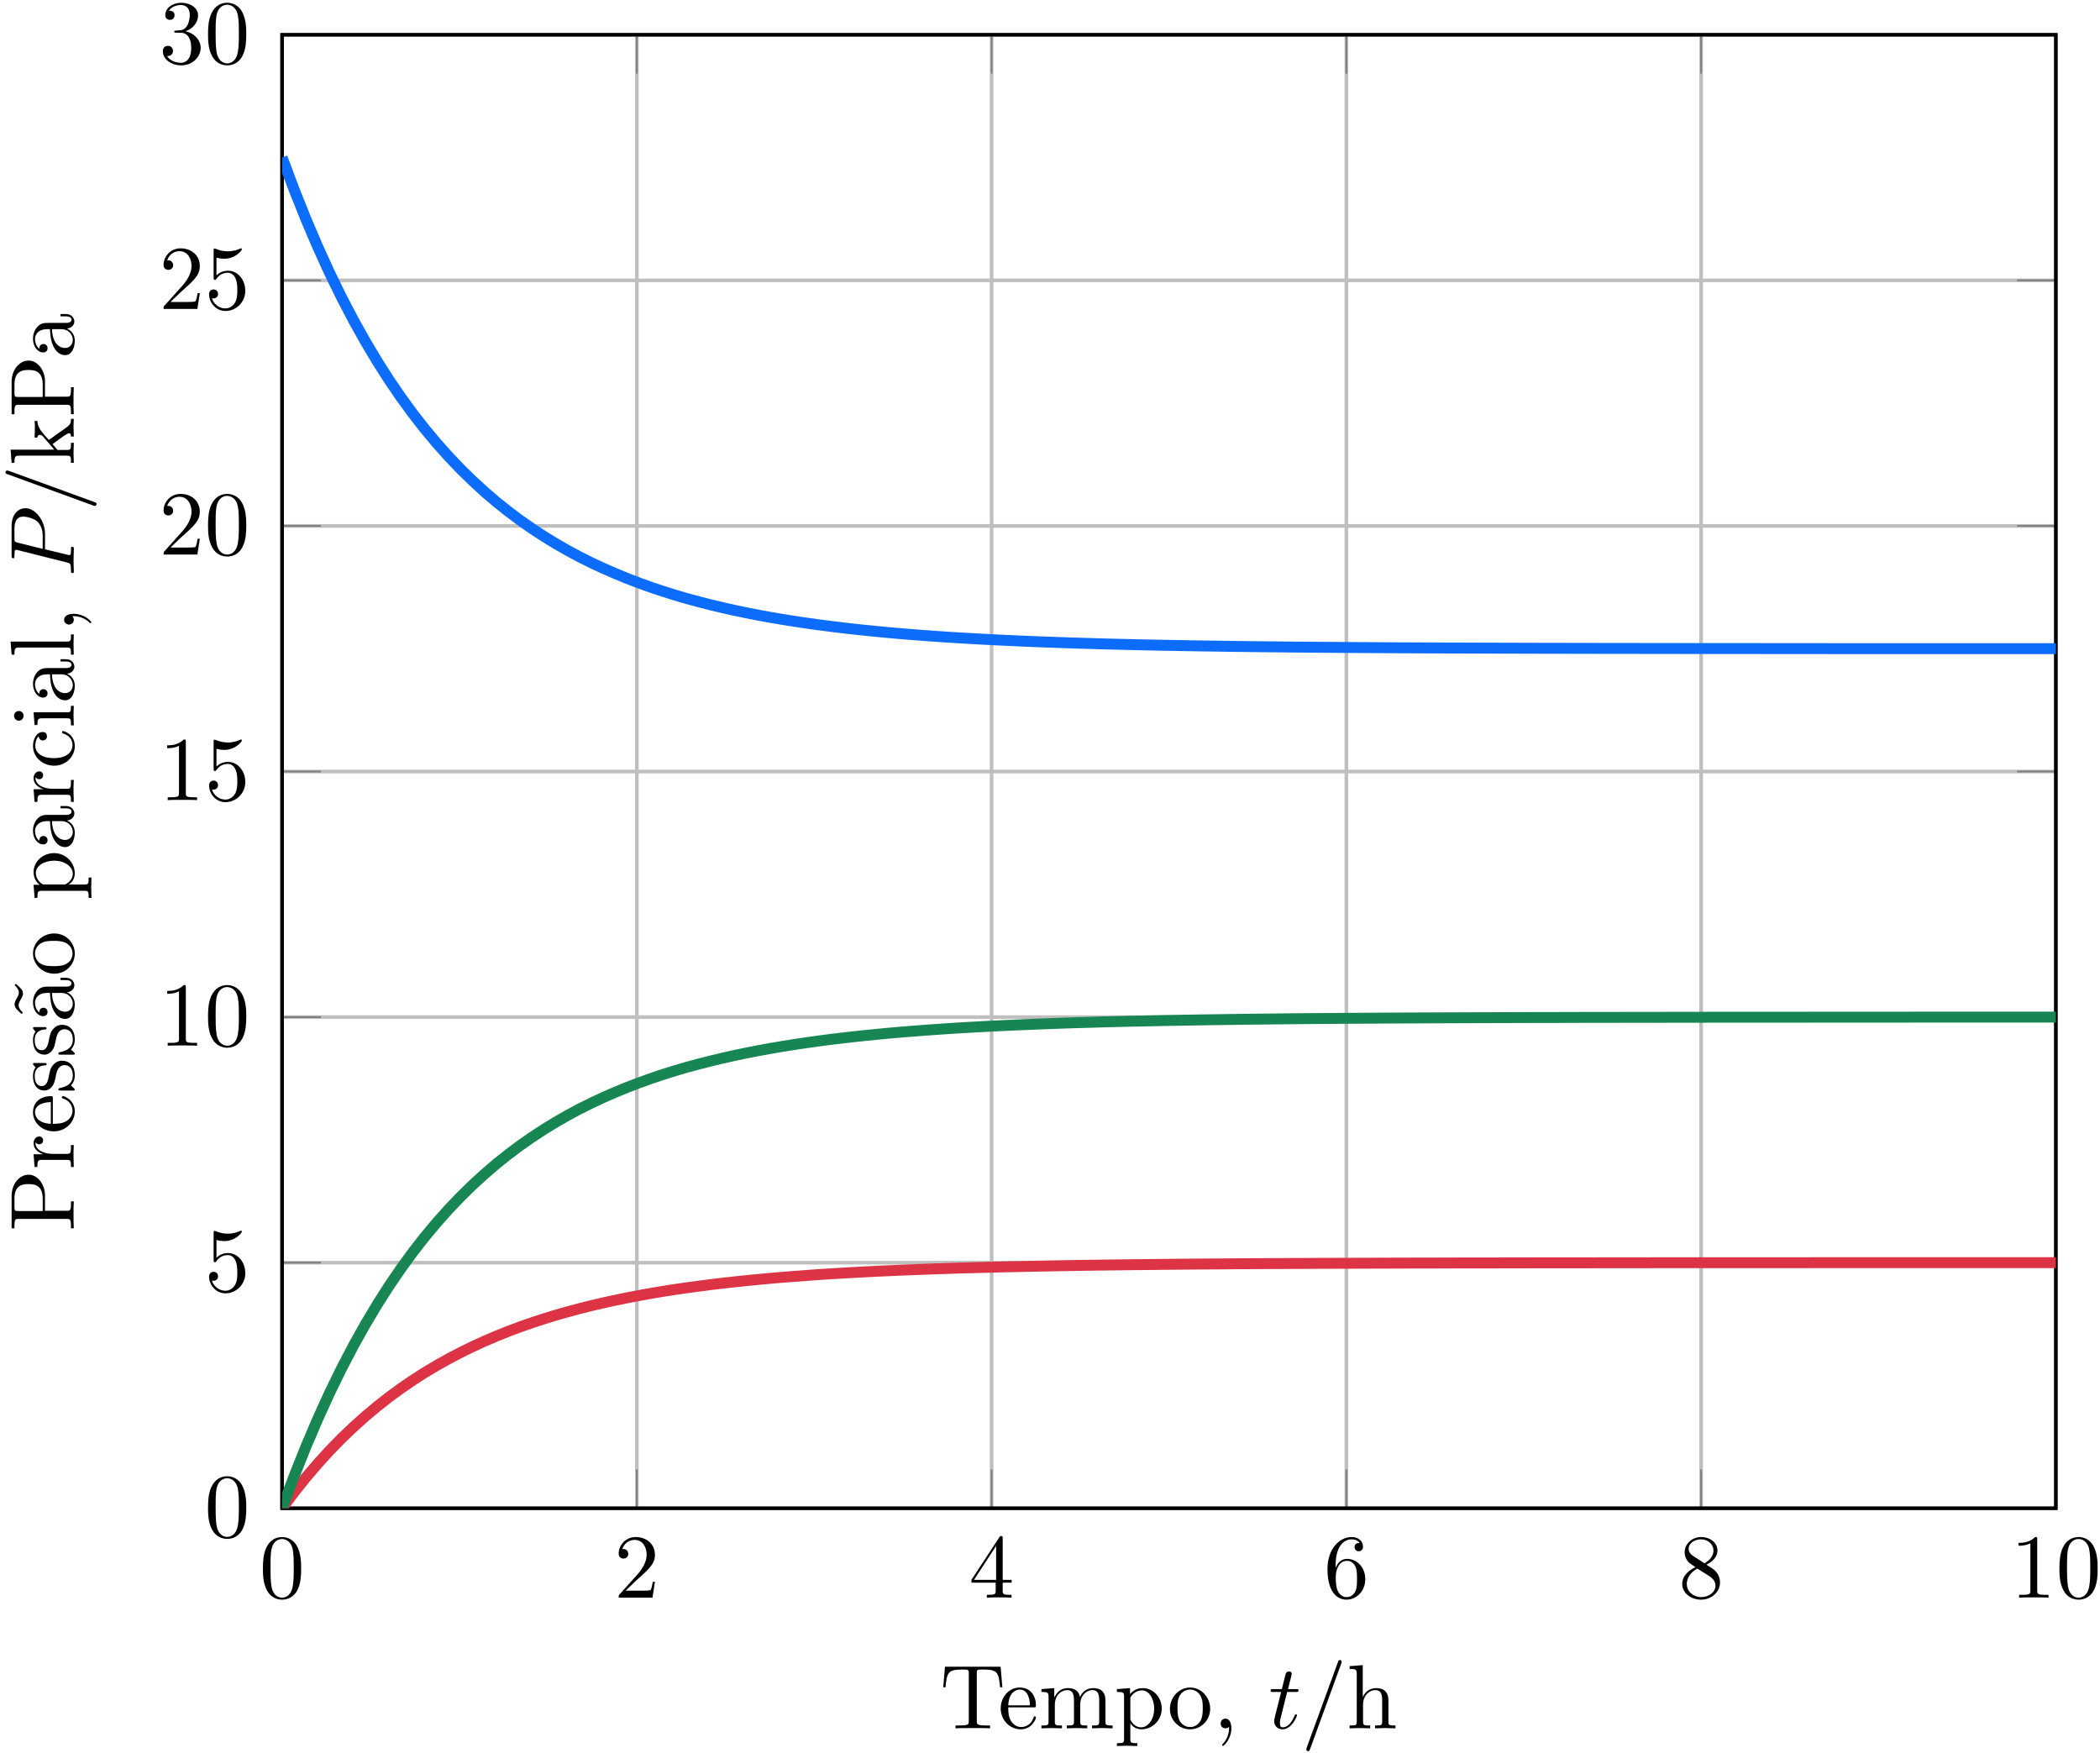 <?xml version="1.0" encoding="UTF-8"?>
<svg width="230pt" height="192pt" version="1.1" viewBox="0 0 230 192" xmlns="http://www.w3.org/2000/svg" xmlns:xlink="http://www.w3.org/1999/xlink">
<defs>
<symbol id="a" overflow="visible">
<path d="m4.578-3.188c0-0.797-0.047-1.594-0.391-2.328-0.453-0.969-1.281-1.125-1.688-1.125-0.609 0-1.328 0.266-1.75 1.188-0.312 0.688-0.359 1.469-0.359 2.266 0 0.75 0.031 1.641 0.453 2.406 0.422 0.797 1.156 1 1.641 1 0.531 0 1.297-0.203 1.734-1.156 0.312-0.688 0.359-1.469 0.359-2.25zm-0.812-0.125c0 0.75 0 1.422-0.109 2.062-0.156 0.953-0.719 1.25-1.172 1.25-0.391 0-0.984-0.25-1.156-1.203-0.109-0.594-0.109-1.516-0.109-2.109 0-0.641 0-1.297 0.078-1.828 0.188-1.188 0.938-1.281 1.188-1.281 0.328 0 0.984 0.188 1.172 1.172 0.109 0.562 0.109 1.312 0.109 1.938z"/>
</symbol>
<symbol id="d" overflow="visible">
<path d="m4.469-1.734h-0.234c-0.062 0.297-0.125 0.734-0.234 0.891-0.062 0.078-0.719 0.078-0.938 0.078h-1.797l1.062-1.031c1.547-1.375 2.141-1.906 2.141-2.906 0-1.141-0.891-1.938-2.109-1.938-1.125 0-1.859 0.922-1.859 1.812 0 0.547 0.5 0.547 0.531 0.547 0.172 0 0.516-0.109 0.516-0.531 0-0.25-0.188-0.516-0.531-0.516-0.078 0-0.094 0-0.125 0.016 0.219-0.656 0.766-1.016 1.344-1.016 0.906 0 1.328 0.812 1.328 1.625 0 0.797-0.484 1.578-1.047 2.203l-1.906 2.125c-0.109 0.109-0.109 0.141-0.109 0.375h3.703z"/>
</symbol>
<symbol id="ah" overflow="visible">
<path d="m4.688-1.641v-0.312h-0.984v-4.531c0-0.203 0-0.266-0.172-0.266-0.078 0-0.109 0-0.188 0.125l-3.062 4.672v0.312h2.656v0.859c0 0.359-0.031 0.469-0.766 0.469h-0.203v0.312c0.406-0.031 0.922-0.031 1.344-0.031s0.938 0 1.359 0.031v-0.312h-0.219c-0.734 0-0.75-0.109-0.75-0.469v-0.859zm-1.703-0.312h-2.422l2.422-3.719z"/>
</symbol>
<symbol id="ag" overflow="visible">
<path d="m4.562-2.031c0-1.266-0.891-2.219-2-2.219-0.672 0-1.047 0.5-1.25 0.984v-0.25c0-2.516 1.234-2.875 1.75-2.875 0.234 0 0.656 0.062 0.875 0.406-0.156 0-0.547 0-0.547 0.438 0 0.312 0.234 0.469 0.453 0.469 0.156 0 0.469-0.094 0.469-0.484 0-0.594-0.438-1.078-1.266-1.078-1.281 0-2.625 1.281-2.625 3.484 0 2.672 1.156 3.375 2.078 3.375 1.109 0 2.062-0.938 2.062-2.25zm-0.906-0.016c0 0.484 0 0.984-0.172 1.344-0.297 0.594-0.75 0.641-0.984 0.641-0.625 0-0.922-0.594-0.984-0.75-0.188-0.469-0.188-1.266-0.188-1.438 0-0.781 0.328-1.781 1.219-1.781 0.172 0 0.625 0 0.938 0.625 0.172 0.359 0.172 0.875 0.172 1.359z"/>
</symbol>
<symbol id="af" overflow="visible">
<path d="m4.562-1.672c0-0.359-0.109-0.812-0.5-1.234-0.188-0.203-0.344-0.297-0.984-0.703 0.719-0.375 1.203-0.891 1.203-1.547 0-0.922-0.875-1.484-1.781-1.484-1 0-1.812 0.734-1.812 1.672 0 0.172 0.016 0.625 0.438 1.094 0.109 0.109 0.484 0.359 0.734 0.531-0.578 0.297-1.438 0.844-1.438 1.844 0 1.047 1.016 1.719 2.062 1.719 1.125 0 2.078-0.828 2.078-1.891zm-0.719-3.484c0 0.578-0.391 1.047-0.984 1.391l-1.234-0.797c-0.453-0.297-0.5-0.625-0.5-0.797 0-0.609 0.656-1.031 1.359-1.031 0.719 0 1.359 0.516 1.359 1.234zm0.219 3.844c0 0.734-0.75 1.25-1.562 1.25-0.859 0-1.578-0.609-1.578-1.438 0-0.578 0.312-1.219 1.156-1.688l1.234 0.781c0.281 0.188 0.75 0.484 0.75 1.094z"/>
</symbol>
<symbol id="c" overflow="visible">
<path d="m4.172 0v-0.312h-0.312c-0.906 0-0.922-0.109-0.922-0.469v-5.594c0-0.25 0-0.266-0.234-0.266-0.625 0.641-1.5 0.641-1.812 0.641v0.312c0.203 0 0.781 0 1.297-0.266v5.172c0 0.359-0.031 0.469-0.922 0.469h-0.312v0.312c0.344-0.031 1.203-0.031 1.609-0.031 0.391 0 1.266 0 1.609 0.031z"/>
</symbol>
<symbol id="b" overflow="visible">
<path d="m4.469-2c0-1.188-0.812-2.188-1.891-2.188-0.469 0-0.906 0.156-1.266 0.516v-1.953c0.203 0.062 0.531 0.125 0.844 0.125 1.234 0 1.938-0.906 1.938-1.031 0-0.062-0.031-0.109-0.109-0.109 0 0-0.031 0-0.078 0.031-0.203 0.094-0.688 0.297-1.359 0.297-0.391 0-0.859-0.078-1.328-0.281-0.078-0.031-0.109-0.031-0.109-0.031-0.109 0-0.109 0.078-0.109 0.234v2.953c0 0.172 0 0.25 0.141 0.25 0.078 0 0.094-0.016 0.141-0.078 0.109-0.156 0.469-0.703 1.281-0.703 0.516 0 0.766 0.453 0.844 0.641 0.156 0.375 0.188 0.75 0.188 1.25 0 0.359 0 0.953-0.25 1.375-0.234 0.391-0.609 0.641-1.062 0.641-0.719 0-1.297-0.531-1.469-1.109 0.031 0 0.062 0.016 0.172 0.016 0.328 0 0.5-0.25 0.5-0.484 0-0.25-0.172-0.5-0.5-0.5-0.141 0-0.484 0.078-0.484 0.531 0 0.859 0.688 1.828 1.797 1.828 1.156 0 2.172-0.953 2.172-2.219z"/>
</symbol>
<symbol id="ae" overflow="visible">
<path d="m4.562-1.703c0-0.812-0.641-1.594-1.672-1.812 0.812-0.266 1.391-0.953 1.391-1.75 0-0.812-0.875-1.375-1.828-1.375-1 0-1.766 0.594-1.766 1.359 0 0.328 0.219 0.516 0.516 0.516s0.5-0.219 0.5-0.516c0-0.484-0.469-0.484-0.609-0.484 0.297-0.5 0.953-0.625 1.312-0.625 0.422 0 0.969 0.219 0.969 1.109 0 0.125-0.031 0.703-0.281 1.141-0.297 0.484-0.641 0.516-0.891 0.516-0.078 0.016-0.312 0.031-0.391 0.031-0.078 0.016-0.141 0.031-0.141 0.125 0 0.109 0.062 0.109 0.234 0.109h0.438c0.812 0 1.188 0.672 1.188 1.656 0 1.359-0.688 1.641-1.125 1.641s-1.188-0.172-1.531-0.75c0.344 0.047 0.656-0.172 0.656-0.547 0-0.359-0.266-0.562-0.547-0.562-0.25 0-0.562 0.141-0.562 0.578 0 0.906 0.922 1.562 2.016 1.562 1.219 0 2.125-0.906 2.125-1.922z"/>
</symbol>
<symbol id="ad" overflow="visible">
<path d="m5.328 0v-0.312c-0.516 0-0.766 0-0.766-0.297v-1.906c0-0.859 0-1.156-0.312-1.516-0.141-0.172-0.469-0.375-1.047-0.375-0.844 0-1.281 0.594-1.438 0.953h-0.016v-3.469l-1.438 0.109v0.312c0.703 0 0.781 0.062 0.781 0.562v5.188c0 0.438-0.109 0.438-0.781 0.438v0.312l1.141-0.031 1.109 0.031v-0.312c-0.672 0-0.781 0-0.781-0.438v-1.844c0-1.031 0.719-1.594 1.344-1.594 0.641 0 0.75 0.531 0.75 1.109v2.328c0 0.438-0.109 0.438-0.781 0.438v0.312l1.125-0.031z"/>
</symbol>
<symbol id="ac" overflow="visible">
<path d="m6.828-4.5-0.188-2.25h-6.094l-0.188 2.25h0.25c0.141-1.609 0.281-1.938 1.797-1.938 0.172 0 0.438 0 0.531 0.016 0.219 0.047 0.219 0.156 0.219 0.375v5.266c0 0.328 0 0.469-1.047 0.469h-0.406v0.312c0.406-0.031 1.422-0.031 1.891-0.031 0.453 0 1.484 0 1.891 0.031v-0.312h-0.406c-1.047 0-1.047-0.141-1.047-0.469v-5.266c0-0.188 0-0.328 0.188-0.375 0.109-0.016 0.375-0.016 0.562-0.016 1.516 0 1.656 0.328 1.797 1.938z"/>
</symbol>
<symbol id="ab" overflow="visible">
<path d="m4.141-1.188c0-0.094-0.078-0.125-0.141-0.125-0.078 0-0.109 0.062-0.125 0.141-0.344 1.031-1.25 1.031-1.344 1.031-0.5 0-0.891-0.297-1.125-0.672-0.297-0.469-0.297-1.125-0.297-1.484h2.781c0.219 0 0.25 0 0.25-0.219 0-0.984-0.547-1.953-1.781-1.953-1.156 0-2.078 1.031-2.078 2.281 0 1.328 1.047 2.297 2.188 2.297 1.219 0 1.672-1.109 1.672-1.297zm-0.656-1.328h-2.375c0.062-1.484 0.906-1.734 1.25-1.734 1.016 0 1.125 1.344 1.125 1.734z"/>
</symbol>
<symbol id="aa" overflow="visible">
<path d="m8.109 0v-0.312c-0.516 0-0.766 0-0.781-0.297v-1.906c0-0.859 0-1.156-0.312-1.516-0.141-0.172-0.469-0.375-1.047-0.375-0.828 0-1.281 0.594-1.438 0.984-0.141-0.875-0.875-0.984-1.328-0.984-0.734 0-1.203 0.422-1.484 1.047v-1.047l-1.406 0.109v0.312c0.703 0 0.781 0.062 0.781 0.562v2.672c0 0.438-0.109 0.438-0.781 0.438v0.312l1.141-0.031 1.109 0.031v-0.312c-0.672 0-0.781 0-0.781-0.438v-1.844c0-1.031 0.719-1.594 1.344-1.594 0.641 0 0.75 0.531 0.75 1.109v2.328c0 0.438-0.109 0.438-0.781 0.438v0.312l1.125-0.031 1.109 0.031v-0.312c-0.656 0-0.766 0-0.766-0.438v-1.844c0-1.031 0.703-1.594 1.344-1.594 0.625 0 0.734 0.531 0.734 1.109v2.328c0 0.438-0.109 0.438-0.781 0.438v0.312l1.125-0.031z"/>
</symbol>
<symbol id="z" overflow="visible">
<path d="m5.188-2.156c0-1.266-0.953-2.25-2.078-2.25-0.781 0-1.203 0.438-1.391 0.656v-0.656l-1.438 0.109v0.312c0.703 0 0.781 0.062 0.781 0.5v4.656c0 0.453-0.109 0.453-0.781 0.453v0.312l1.109-0.031 1.125 0.031v-0.312c-0.656 0-0.766 0-0.766-0.453v-1.766c0.047 0.172 0.469 0.703 1.219 0.703 1.188 0 2.219-0.984 2.219-2.266zm-0.828 0c0 1.203-0.688 2.047-1.422 2.047-0.406 0-0.781-0.203-1.047-0.609-0.141-0.203-0.141-0.219-0.141-0.422v-2.219c0.281-0.516 0.766-0.797 1.281-0.797 0.734 0 1.328 0.875 1.328 2z"/>
</symbol>
<symbol id="y" overflow="visible">
<path d="m4.688-2.141c0-1.266-0.984-2.328-2.188-2.328-1.25 0-2.219 1.094-2.219 2.328 0 1.297 1.031 2.25 2.203 2.25 1.203 0 2.203-0.984 2.203-2.25zm-0.812-0.078c0 0.359 0 0.906-0.219 1.344-0.234 0.453-0.672 0.734-1.156 0.734-0.438 0-0.875-0.203-1.141-0.672-0.25-0.438-0.25-1.047-0.25-1.406 0-0.391 0-0.922 0.234-1.359 0.266-0.453 0.734-0.672 1.141-0.672 0.438 0 0.859 0.219 1.125 0.656 0.266 0.422 0.266 1 0.266 1.375z"/>
</symbol>
<symbol id="x" overflow="visible">
<path d="m2.031-0.016c0-0.625-0.25-1.047-0.641-1.047-0.359 0-0.531 0.281-0.531 0.531 0 0.266 0.172 0.531 0.531 0.531 0.141 0 0.281-0.062 0.391-0.156 0.016 0.781-0.25 1.391-0.688 1.859-0.062 0.062-0.078 0.078-0.078 0.109 0 0.078 0.047 0.109 0.094 0.109 0.125 0 0.922-0.781 0.922-1.938z"/>
</symbol>
<symbol id="w" overflow="visible">
<path d="m3.125-1.422c0-0.109-0.078-0.109-0.109-0.109-0.094 0-0.109 0.031-0.156 0.141-0.422 1.047-0.953 1.281-1.297 1.281-0.203 0-0.312-0.125-0.312-0.453 0-0.25 0.031-0.312 0.062-0.484l0.734-2.938h0.938c0.203 0 0.312 0 0.312-0.203 0-0.109-0.109-0.109-0.281-0.109h-0.875c0.359-1.422 0.406-1.609 0.406-1.672 0-0.172-0.125-0.266-0.297-0.266-0.031 0-0.312 0-0.391 0.359l-0.391 1.578h-0.938c-0.203 0-0.297 0-0.297 0.188 0 0.125 0.078 0.125 0.281 0.125h0.875c-0.719 2.828-0.766 3-0.766 3.172 0 0.547 0.375 0.922 0.922 0.922 1.016 0 1.578-1.453 1.578-1.531z"/>
</symbol>
<symbol id="v" overflow="visible">
<path d="m4.422-7.281c0-0.109-0.078-0.203-0.188-0.203-0.078 0-0.141 0.031-0.172 0.094l-3.469 9.5c-0.047 0.141-0.047 0.188-0.047 0.188 0 0.109 0.094 0.203 0.203 0.203 0.125 0 0.156-0.078 0.219-0.25l3.406-9.344c0.047-0.141 0.047-0.188 0.047-0.188z"/>
</symbol>
<symbol id="u" overflow="visible">
<path d="m-4.953-6.219c-0.984 0-1.859 0.984-1.859 2.344v3.531h0.312v-0.25c0-0.766 0.109-0.781 0.469-0.781h5.25c0.359 0 0.469 0.016 0.469 0.781v0.25h0.312c-0.031-0.359-0.031-1.094-0.031-1.469s0-1.125 0.031-1.484h-0.312v0.25c0 0.766-0.109 0.781-0.469 0.781h-2.375v-1.688c0-1.188-0.797-2.266-1.797-2.266zm0 1.031c0.469 0 1.547 0 1.547 1.578v1.375h-2.688c-0.344 0-0.406-0.016-0.406-0.484v-0.891c0-1.578 1.062-1.578 1.547-1.578z"/>
</symbol>
<symbol id="g" overflow="visible">
<path d="m-3.797-3.625c-0.312 0-0.609 0.312-0.609 0.734 0 0.734 0.672 1.094 1.094 1.219h-1.094l0.109 1.391h0.312c0-0.703 0.062-0.781 0.562-0.781h2.672c0.438 0 0.438 0.109 0.438 0.781h0.312l-0.031-1.141c0-0.391 0-0.859 0.031-1.266h-0.312v0.219c0 0.734-0.109 0.75-0.469 0.75h-1.531c-0.984 0-1.875-0.422-1.875-1.172 0-0.062 0-0.094 0.016-0.109 0 0.031 0.125 0.234 0.391 0.234s0.422-0.219 0.422-0.438c0-0.172-0.125-0.422-0.438-0.422z"/>
</symbol>
<symbol id="q" overflow="visible">
<path d="m-1.188-4.141c-0.094 0-0.125 0.078-0.125 0.141 0 0.078 0.062 0.109 0.141 0.125 1.031 0.344 1.031 1.25 1.031 1.344 0 0.5-0.297 0.891-0.672 1.125-0.469 0.297-1.125 0.297-1.484 0.297v-2.781c0-0.219 0-0.25-0.219-0.25-0.984 0-1.953 0.547-1.953 1.781 0 1.156 1.031 2.078 2.281 2.078 1.328 0 2.297-1.047 2.297-2.188 0-1.219-1.109-1.672-1.297-1.672zm-1.328 0.656v2.375c-1.484-0.062-1.734-0.906-1.734-1.25 0-1.016 1.344-1.125 1.734-1.125z"/>
</symbol>
<symbol id="f" overflow="visible">
<path d="m-1.281-3.594c-0.516 0-0.828 0.297-0.938 0.422-0.328 0.328-0.406 0.719-0.484 1.141-0.109 0.562-0.234 1.219-0.812 1.219-0.359 0-0.766-0.25-0.766-1.109 0-1.094 0.906-1.156 1.203-1.172 0.094 0 0.094-0.109 0.094-0.109 0-0.141-0.047-0.141-0.234-0.141h-1.016c-0.156 0-0.234 0-0.234 0.109 0 0.047 0 0.078 0.125 0.203 0.031 0.031 0.125 0.125 0.156 0.172-0.281 0.375-0.281 0.781-0.281 0.938 0 1.219 0.672 1.594 1.234 1.594 0.344 0 0.625-0.156 0.844-0.422 0.25-0.328 0.312-0.609 0.453-1.328 0.047-0.219 0.203-1.031 0.922-1.031 0.5 0 0.906 0.344 0.906 1.125 0 0.844-0.562 1.203-1.422 1.391-0.125 0.031-0.156 0.031-0.156 0.141 0 0.125 0.062 0.125 0.234 0.125h1.328c0.172 0 0.234 0 0.234-0.109 0-0.047-0.016-0.062-0.203-0.25-0.016-0.016-0.031-0.016-0.219-0.203 0.406-0.438 0.422-0.891 0.422-1.094 0-1.141-0.672-1.609-1.391-1.609z"/>
</symbol>
<symbol id="p" overflow="visible">
<path d="m-0.891-4.812h-0.562v0.25h0.562c0.578 0 0.641 0.25 0.641 0.359 0 0.328-0.453 0.359-0.5 0.359h-1.984c-0.422 0-0.812 0-1.188 0.359-0.391 0.391-0.547 0.891-0.547 1.375 0 0.812 0.469 1.5 1.125 1.5 0.297 0 0.469-0.203 0.469-0.453 0-0.281-0.203-0.469-0.453-0.469-0.125 0-0.453 0.062-0.453 0.516-0.359-0.266-0.469-0.766-0.469-1.078 0-0.484 0.391-1.062 1.281-1.062h0.359c0.031 0.516 0.062 1.219 0.359 1.844 0.344 0.75 0.859 1 1.297 1 0.812 0 1.062-0.969 1.062-1.594 0-0.672-0.406-1.125-0.859-1.312 0.391-0.047 0.812-0.312 0.812-0.781 0-0.203-0.141-0.812-0.953-0.812zm-0.5 1.656c0.938 0 1.281 0.719 1.281 1.172 0 0.484-0.344 0.891-0.844 0.891-0.547 0-1.375-0.406-1.438-2.062zm-4.953-1-0.141 0.156s0.469 0.375 0.469 0.812c0 0.234-0.141 0.484-0.25 0.656-0.156 0.266-0.219 0.453-0.219 0.625 0 0.375 0.219 0.562 0.766 1.062l0.156-0.156s-0.484-0.375-0.484-0.812c0-0.234 0.156-0.484 0.25-0.656 0.172-0.266 0.234-0.438 0.234-0.609 0-0.375-0.219-0.578-0.781-1.078z"/>
</symbol>
<symbol id="o" overflow="visible">
<path d="m-2.141-4.688c-1.266 0-2.328 0.984-2.328 2.188 0 1.25 1.094 2.219 2.328 2.219 1.297 0 2.25-1.031 2.25-2.203 0-1.203-0.984-2.203-2.25-2.203zm-0.078 0.812c0.359 0 0.906 0 1.344 0.219 0.453 0.234 0.734 0.672 0.734 1.156 0 0.438-0.203 0.875-0.672 1.141-0.438 0.25-1.047 0.25-1.406 0.25-0.391 0-0.922 0-1.359-0.234-0.453-0.266-0.672-0.734-0.672-1.141 0-0.438 0.219-0.859 0.656-1.125 0.422-0.266 1-0.266 1.375-0.266z"/>
</symbol>
<symbol id="n" overflow="visible">
<path d="m-2.156-5.188c-1.266 0-2.25 0.953-2.25 2.078 0 0.781 0.438 1.203 0.656 1.391h-0.656l0.109 1.438h0.312c0-0.703 0.062-0.781 0.5-0.781h4.656c0.453 0 0.453 0.109 0.453 0.781h0.312l-0.031-1.109 0.031-1.125h-0.312c0 0.656 0 0.766-0.453 0.766h-1.766c0.172-0.047 0.703-0.469 0.703-1.219 0-1.188-0.984-2.219-2.266-2.219zm0 0.828c1.203 0 2.047 0.688 2.047 1.422 0 0.406-0.203 0.781-0.609 1.047-0.203 0.141-0.219 0.141-0.422 0.141h-2.219c-0.516-0.281-0.797-0.766-0.797-1.281 0-0.734 0.875-1.328 2-1.328z"/>
</symbol>
<symbol id="e" overflow="visible">
<path d="m-0.891-4.812h-0.562v0.25h0.562c0.578 0 0.641 0.25 0.641 0.359 0 0.328-0.453 0.359-0.5 0.359h-1.984c-0.422 0-0.812 0-1.188 0.359-0.391 0.391-0.547 0.891-0.547 1.375 0 0.812 0.469 1.5 1.125 1.5 0.297 0 0.469-0.203 0.469-0.453 0-0.281-0.203-0.469-0.453-0.469-0.125 0-0.453 0.062-0.453 0.516-0.359-0.266-0.469-0.766-0.469-1.078 0-0.484 0.391-1.062 1.281-1.062h0.359c0.031 0.516 0.062 1.219 0.359 1.844 0.344 0.75 0.859 1 1.297 1 0.812 0 1.062-0.969 1.062-1.594 0-0.672-0.406-1.125-0.859-1.312 0.391-0.047 0.812-0.312 0.812-0.781 0-0.203-0.141-0.812-0.953-0.812zm-0.5 1.656c0.938 0 1.281 0.719 1.281 1.172 0 0.484-0.344 0.891-0.844 0.891-0.547 0-1.375-0.406-1.438-2.062z"/>
</symbol>
<symbol id="m" overflow="visible">
<path d="m-1.188-4.141c-0.094 0-0.094 0.109-0.094 0.141 0 0.078 0.031 0.109 0.094 0.125 0.922 0.281 1.047 0.938 1.047 1.297 0 0.531-0.422 1.406-2.031 1.406-1.625 0-2.047-0.812-2.047-1.344 0-0.094 0.016-0.719 0.375-1.062 0.031 0.406 0.328 0.469 0.453 0.469 0.266 0 0.453-0.188 0.453-0.453s-0.156-0.469-0.469-0.469c-0.672 0-1.062 0.766-1.062 1.531 0 1.25 1.078 2.156 2.312 2.156 1.281 0 2.266-0.984 2.266-2.141 0-1.328-1.203-1.656-1.297-1.656z"/>
</symbol>
<symbol id="t" overflow="visible">
<path d="m0-2.469h-0.312c0 0.672-0.047 0.703-0.438 0.703h-3.656l0.109 1.391h0.312c0-0.641 0.062-0.734 0.547-0.734h2.688c0.438 0 0.438 0.109 0.438 0.781h0.312l-0.031-1.094c0-0.359 0.016-0.703 0.031-1.047zm-6.016 0.562c-0.281 0-0.531 0.219-0.531 0.516 0 0.344 0.281 0.547 0.531 0.547 0.266 0 0.516-0.234 0.516-0.531 0-0.344-0.266-0.531-0.516-0.531z"/>
</symbol>
<symbol id="s" overflow="visible">
<path d="m0-2.547h-0.312c0 0.672 0 0.781-0.438 0.781h-6.172l0.109 1.438h0.312c0-0.703 0.062-0.781 0.562-0.781h5.188c0.438 0 0.438 0.109 0.438 0.781h0.312l-0.031-1.109z"/>
</symbol>
<symbol id="r" overflow="visible">
<path d="m-0.016-2.031c-0.625 0-1.047 0.25-1.047 0.641 0 0.359 0.281 0.531 0.531 0.531 0.266 0 0.531-0.172 0.531-0.531 0-0.141-0.062-0.281-0.156-0.391 0.781-0.016 1.391 0.25 1.859 0.688 0.062 0.062 0.078 0.078 0.109 0.078 0.078 0 0.109-0.047 0.109-0.094 0-0.125-0.781-0.922-1.938-0.922z"/>
</symbol>
<symbol id="l" overflow="visible">
<path d="m-5.297-7.516c-0.781 0-1.516 0.656-1.516 1.969v3.219c0 0.188 0 0.297 0.188 0.297 0.125 0 0.125-0.078 0.125-0.281 0-0.125 0.016-0.312 0.016-0.422 0.031-0.172 0.047-0.219 0.172-0.219 0.031 0 0.062 0 0.188 0.031l5.344 1.344c0.391 0.094 0.469 0.109 0.469 0.906 0 0.156 0 0.266 0.188 0.266 0.125 0 0.125-0.109 0.125-0.141l-0.031-1.266 0.016-0.641c0-0.219 0.016-0.438 0.016-0.641 0-0.078 0-0.203-0.203-0.203-0.109 0-0.109 0.094-0.109 0.281 0 0.359 0 0.641-0.172 0.641-0.062 0-0.109-0.016-0.172-0.031l-2.5-0.609v-1.703c0-1.406-1.031-2.797-2.141-2.797zm-0.25 0.922c0.391 0 1.25 0.203 1.609 0.594 0.453 0.5 0.531 1.094 0.531 1.531v1.406l-2.719-0.672c-0.344-0.094-0.375-0.109-0.375-0.547v-0.953c0-0.828 0.266-1.359 0.953-1.359z"/>
</symbol>
<symbol id="k" overflow="visible">
<path d="m-7.281-4.422c-0.109 0-0.203 0.078-0.203 0.188 0 0.078 0.031 0.141 0.094 0.172l9.5 3.469c0.141 0.047 0.188 0.047 0.188 0.047 0.109 0 0.203-0.094 0.203-0.203 0-0.125-0.078-0.156-0.25-0.219l-9.344-3.406c-0.141-0.047-0.188-0.047-0.188-0.047z"/>
</symbol>
<symbol id="j" overflow="visible">
<path d="m0-5.094h-0.312c0 0.375 0 0.594-0.531 0.969l-1.781 1.266c-0.016 0.016-0.078 0.062-0.109 0.062s-0.641-0.719-0.719-0.812c-0.5-0.625-0.531-1.047-0.531-1.25h-0.312c0.031 0.281 0.031 0.406 0.031 0.688 0 0.359-0.016 0.984-0.031 1.125h0.312c0-0.188 0.109-0.297 0.25-0.297 0.203 0 0.312 0.141 0.391 0.219l1.203 1.406h-4.781l0.109 1.438h0.312c0-0.703 0.062-0.781 0.562-0.781h5.188c0.438 0 0.438 0.109 0.438 0.781h0.312l-0.031-1.078 0.031-1.109h-0.312c0 0.672 0 0.781-0.438 0.781h-1.031l-0.547-0.641c1.047-0.766 1.609-1.188 1.797-1.188s0.219 0.172 0.219 0.359h0.312l-0.031-1.078c0-0.281 0.016-0.578 0.031-0.859z"/>
</symbol>
<symbol id="i" overflow="visible">
<path d="m-4.953-6.219c-0.984 0-1.859 0.984-1.859 2.344v3.531h0.312v-0.25c0-0.766 0.109-0.781 0.469-0.781h5.25c0.359 0 0.469 0.016 0.469 0.781v0.25h0.312c-0.031-0.359-0.031-1.094-0.031-1.469s0-1.125 0.031-1.484h-0.312v0.25c0 0.766-0.109 0.781-0.469 0.781h-2.375v-1.688c0-1.188-0.797-2.266-1.797-2.266zm0 1.031c0.469 0 1.547 0 1.547 1.578v1.375h-2.688c-0.344 0-0.406-0.016-0.406-0.484v-0.891c0-1.578 1.062-1.578 1.547-1.578z"/>
</symbol>
<symbol id="h" overflow="visible">
<path d="m-0.891-4.812h-0.562v0.25h0.562c0.578 0 0.641 0.25 0.641 0.359 0 0.328-0.453 0.359-0.5 0.359h-1.984c-0.422 0-0.812 0-1.188 0.359-0.391 0.391-0.547 0.891-0.547 1.375 0 0.812 0.469 1.5 1.125 1.5 0.297 0 0.469-0.203 0.469-0.453 0-0.281-0.203-0.469-0.453-0.469-0.125 0-0.453 0.062-0.453 0.516-0.359-0.266-0.469-0.766-0.469-1.078 0-0.484 0.391-1.062 1.281-1.062h0.359c0.031 0.516 0.062 1.219 0.359 1.844 0.344 0.75 0.859 1 1.297 1 0.812 0 1.062-0.969 1.062-1.594 0-0.672-0.406-1.125-0.859-1.312 0.391-0.047 0.812-0.312 0.812-0.781 0-0.203-0.141-0.812-0.953-0.812zm-0.5 1.656c0.938 0 1.281 0.719 1.281 1.172 0 0.484-0.344 0.891-0.844 0.891-0.547 0-1.375-0.406-1.438-2.062z"/>
</symbol>
<clipPath id="ak">
<path d="m30.895 3.801h194.27v84.199h-194.27z"/>
</clipPath>
<clipPath id="aj">
<path d="m30.895 121h194.27v44.195h-194.27z"/>
</clipPath>
<clipPath id="ai">
<path d="m30.895 94h194.27v71.195h-194.27z"/>
</clipPath>
</defs>
<path transform="matrix(1 0 0 -1 30.896 165.2)" d="m-0.001 0.002v161.39m38.855-161.39v161.39m38.855-161.39v161.39m38.855-161.39v161.39m38.855-161.39v161.39m38.852-161.39v161.39" fill="none" stroke="#bfbfbf" stroke-miterlimit="10" stroke-width=".399"/>
<path transform="matrix(1 0 0 -1 30.896 165.2)" d="m-0.001 0.002h194.27m-194.27 26.898h194.27m-194.27 26.898h194.27m-194.27 26.898h194.27m-194.27 26.898h194.27m-194.27 26.898h194.27m-194.27 26.902h194.27" fill="none" stroke="#bfbfbf" stroke-miterlimit="10" stroke-width=".399"/>
<path transform="matrix(1 0 0 -1 30.896 165.2)" d="m-0.001 0.002v4.25m38.855-4.25v4.25m38.855-4.25v4.25m38.855-4.25v4.25m38.855-4.25v4.25m38.852-4.25v4.25m-194.27 157.14v-4.254m38.855 4.254v-4.254m38.855 4.254v-4.254m38.855 4.254v-4.254m38.855 4.254v-4.254m38.852 4.254v-4.254" fill="none" stroke="#7f7f7f" stroke-miterlimit="10" stroke-width=".199"/>
<path transform="matrix(1 0 0 -1 30.896 165.2)" d="m-0.001 0.002h4.254m-4.254 26.898h4.254m-4.254 26.898h4.254m-4.254 26.898h4.254m-4.254 26.898h4.254m-4.254 26.898h4.254m-4.254 26.902h4.254m190.02-161.39h-4.25m4.25 26.898h-4.25m4.25 26.898h-4.25m4.25 26.898h-4.25m4.25 26.898h-4.25m4.25 26.898h-4.25m4.25 26.902h-4.25" fill="none" stroke="#7f7f7f" stroke-miterlimit="10" stroke-width=".199"/>
<path transform="matrix(1 0 0 -1 30.896 165.2)" d="m-0.001 0.002v161.39h194.27v-161.39z" fill="none" stroke="#000" stroke-miterlimit="10" stroke-width=".399"/>
<g>
<use x="28.406" y="174.99" xlink:href="#a"/>
<use x="67.26" y="174.99" xlink:href="#d"/>
<use x="106.114" y="174.99" xlink:href="#ah"/>
<use x="144.968" y="174.99" xlink:href="#ag"/>
<use x="183.823" y="174.99" xlink:href="#af"/>
<use x="220.186" y="174.99" xlink:href="#c"/>
<use x="225.167" y="174.99" xlink:href="#a"/>
<use x="22.395" y="168.333" xlink:href="#a"/>
<use x="22.395" y="141.435" xlink:href="#b"/>
<use x="17.414" y="114.536" xlink:href="#c"/>
<use x="22.395" y="114.536" xlink:href="#a"/>
<use x="17.414" y="87.637" xlink:href="#c"/>
<use x="22.395" y="87.637" xlink:href="#b"/>
<use x="17.414" y="60.738" xlink:href="#d"/>
<use x="22.395" y="60.738" xlink:href="#a"/>
<use x="17.414" y="33.839" xlink:href="#d"/>
<use x="22.395" y="33.839" xlink:href="#b"/>
<use x="17.414" y="6.941" xlink:href="#ae"/>
<use x="22.395" y="6.941" xlink:href="#a"/>
</g>
<g clip-path="url(#ak)">
<path transform="matrix(1 0 0 -1 30.896 165.2)" d="m-0.001 147.95 1.305-3.481 1.305-3.266 1.305-3.059 1.301-2.856 1.305-2.672 1.305-2.496 1.305-2.336 1.305-2.184 1.301-2.039 1.305-1.91 1.305-1.785 1.305-1.672 1.305-1.559 1.301-1.457 1.305-1.367 1.305-1.277 1.305-1.195 1.301-1.117 1.305-1.039 1.305-0.98 1.305-0.91 1.305-0.855 1.301-0.793 1.305-0.75 1.305-0.699 1.305-0.652 1.301-0.605 1.305-0.57 1.305-0.535 1.305-0.5 1.305-0.469 1.301-0.434 1.305-0.41 1.305-0.383 1.305-0.352 1.301-0.332 1.305-0.312 1.305-0.293 1.305-0.273 1.305-0.254 1.301-0.238 1.305-0.223 1.305-0.207 1.305-0.195 1.301-0.184 1.305-0.168 1.305-0.16 1.305-0.148 1.305-0.141 1.301-0.129 1.305-0.125 1.305-0.113 1.305-0.105 1.305-0.098 1.301-0.094 1.305-0.09 2.609-0.156 1.301-0.07 1.305-0.066 1.305-0.062 1.305-0.059 1.305-0.055 1.301-0.051 2.609-0.094 1.305-0.039 1.301-0.039 1.305-0.039 3.914-0.094 1.301-0.027 1.305-0.027 2.609-0.047 1.301-0.02 3.914-0.059 2.606-0.031 1.305-0.012 1.305-0.016 2.606-0.023 1.305-0.012 1.305-0.008 1.305-0.012 2.606-0.016 3.914-0.023 1.301-0.004 1.305-0.008 1.305-0.004 1.305-0.008 10.43-0.031h1.305l2.606-0.008h1.305l1.305-0.004h1.305l1.305-0.004h1.301l1.305-0.004h2.609l1.301-0.004h2.609l1.305-0.004h3.91l1.305-0.004h5.215l1.305-0.004h10.43l1.305-0.004h13.039" fill="none" stroke="#0c6dfd" stroke-miterlimit="10" stroke-width="1.196"/>
</g>
<g clip-path="url(#aj)">
<path transform="matrix(1 0 0 -1 30.896 165.2)" d="m-0.001 0.002 1.305 1.738 1.305 1.633 1.305 1.527 1.301 1.43 1.305 1.336 1.305 1.246 1.305 1.168 1.305 1.094 1.301 1.02 1.305 0.953 1.305 0.895 1.305 0.836 1.305 0.777 1.301 0.73 1.305 0.684 1.305 0.637 1.305 0.598 1.301 0.559 1.305 0.52 1.305 0.492 1.305 0.453 1.305 0.43 1.301 0.398 1.305 0.371 1.305 0.352 1.305 0.324 1.301 0.305 1.305 0.285 1.305 0.266 1.305 0.25 1.305 0.234 1.301 0.219 1.305 0.203 1.305 0.191 1.305 0.176 1.301 0.168 1.305 0.156 1.305 0.145 1.305 0.137 1.305 0.129 1.301 0.117 1.305 0.113 1.305 0.102 1.305 0.098 1.301 0.094 1.305 0.086 1.305 0.078 1.305 0.074 1.305 0.07 1.301 0.066 2.609 0.117 2.609 0.102 1.301 0.047 2.609 0.086 1.305 0.035 1.301 0.035 1.305 0.035 1.305 0.031 2.609 0.055 1.301 0.027 2.609 0.047 1.305 0.02 2.606 0.039 3.914 0.047 1.301 0.012 1.305 0.016 2.609 0.023 1.301 0.012 2.609 0.016 1.305 0.012 1.305 0.008 2.606 0.016 1.305 0.004 1.305 0.008 1.301 0.004 1.305 0.008 3.914 0.012 5.215 0.016 2.606 0.008h1.305l2.609 0.008h1.301l1.305 0.004h1.305l1.305 0.004h1.301l1.305 0.004h1.305l1.305 0.004h3.91l1.305 0.004h3.91l1.305 0.004h5.215l1.305 0.004h10.43l1.305 0.004h26.078" fill="none" stroke="#dc3445" stroke-miterlimit="10" stroke-width="1.196"/>
</g>
<g clip-path="url(#ai)">
<path transform="matrix(1 0 0 -1 30.896 165.2)" d="m-0.001 0.002 1.305 3.477 1.305 3.269 1.305 3.055 1.301 2.856 1.305 2.672 1.305 2.496 1.305 2.336 1.305 2.184 1.301 2.039 1.305 1.91 1.305 1.789 1.305 1.668 1.305 1.559 1.301 1.461 1.305 1.363 1.305 1.277 1.305 1.195 1.301 1.117 1.305 1.039 1.305 0.98 1.305 0.91 1.305 0.855 1.301 0.797 1.305 0.746 1.305 0.699 1.305 0.652 1.301 0.605 1.305 0.57 1.305 0.535 1.305 0.5 1.305 0.469 1.301 0.438 1.305 0.406 1.305 0.383 1.305 0.352 1.301 0.332 1.305 0.312 1.305 0.293 1.305 0.273 1.305 0.254 1.301 0.238 1.305 0.223 1.305 0.207 1.305 0.195 1.301 0.184 1.305 0.172 1.305 0.156 1.305 0.148 1.305 0.141 1.301 0.129 1.305 0.125 1.305 0.113 1.305 0.105 1.305 0.102 1.301 0.09 1.305 0.09 1.305 0.082 1.305 0.074 1.301 0.07 1.305 0.066 1.305 0.062 1.305 0.059 1.305 0.055 1.301 0.051 2.609 0.094 1.305 0.039 1.301 0.039 1.305 0.039 1.305 0.031 1.305 0.035 1.305 0.027 1.301 0.027 1.305 0.027 2.609 0.047 1.301 0.02 1.305 0.023 1.305 0.016 1.305 0.02 1.305 0.016 1.301 0.016 1.305 0.012 1.305 0.016 1.305 0.012 2.606 0.023 1.305 0.008 1.305 0.012 1.305 0.008 5.215 0.031 1.301 0.004 1.305 0.008 1.305 0.004 1.305 0.008 1.305 0.004 5.215 0.016 3.91 0.012h1.305l1.305 0.004 1.301 0.004h1.305l1.305 0.004h1.305l1.305 0.004h1.301l1.305 0.004h1.305l1.305 0.004h2.606l1.305 0.004h3.91l1.305 0.004h5.215l1.305 0.004h9.129l1.301 0.004h15.648" fill="none" stroke="#188653" stroke-miterlimit="10" stroke-width="1.196"/>
</g>
<g>
<use x="102.951" y="189.302" xlink:href="#ac"/>
<use x="109.319" y="189.302" xlink:href="#ab"/>
<use x="113.747" y="189.302" xlink:href="#aa"/>
<use x="122.049" y="189.302" xlink:href="#z"/>
<use x="127.854" y="189.302" xlink:href="#y"/>
<use x="132.835" y="189.302" xlink:href="#x"/>
<use x="138.927" y="189.302" xlink:href="#w"/>
<use x="142.524" y="189.302" xlink:href="#v"/>
<use x="147.506" y="189.302" xlink:href="#ad"/>
<use x="8.083" y="134.881" xlink:href="#u"/>
<use x="8.083" y="128.1" xlink:href="#g"/>
<use x="8.083" y="124.198" xlink:href="#q"/>
<use x="8.083" y="119.77" xlink:href="#f"/>
<use x="8.083" y="115.839" xlink:href="#f"/>
<use x="8.083" y="111.909" xlink:href="#p"/>
<use x="8.083" y="106.928" xlink:href="#o"/>
<use x="8.083" y="98.629" xlink:href="#n"/>
<use x="8.083" y="93.094" xlink:href="#e"/>
<use x="8.083" y="88.113" xlink:href="#g"/>
<use x="8.083" y="84.21" xlink:href="#m"/>
<use x="8.083" y="79.782" xlink:href="#t"/>
<use x="8.083" y="77.014" xlink:href="#e"/>
<use x="8.083" y="72.033" xlink:href="#s"/>
<use x="8.083" y="69.265" xlink:href="#r"/>
<use x="8.083" y="63.178" xlink:href="#l"/>
<use x="8.083" y="55.955" xlink:href="#k"/>
<use x="8.083" y="50.97" xlink:href="#j"/>
<use x="8.083" y="45.712" xlink:href="#i"/>
<use x="8.083" y="39.21" xlink:href="#h"/>
</g>
</svg>
